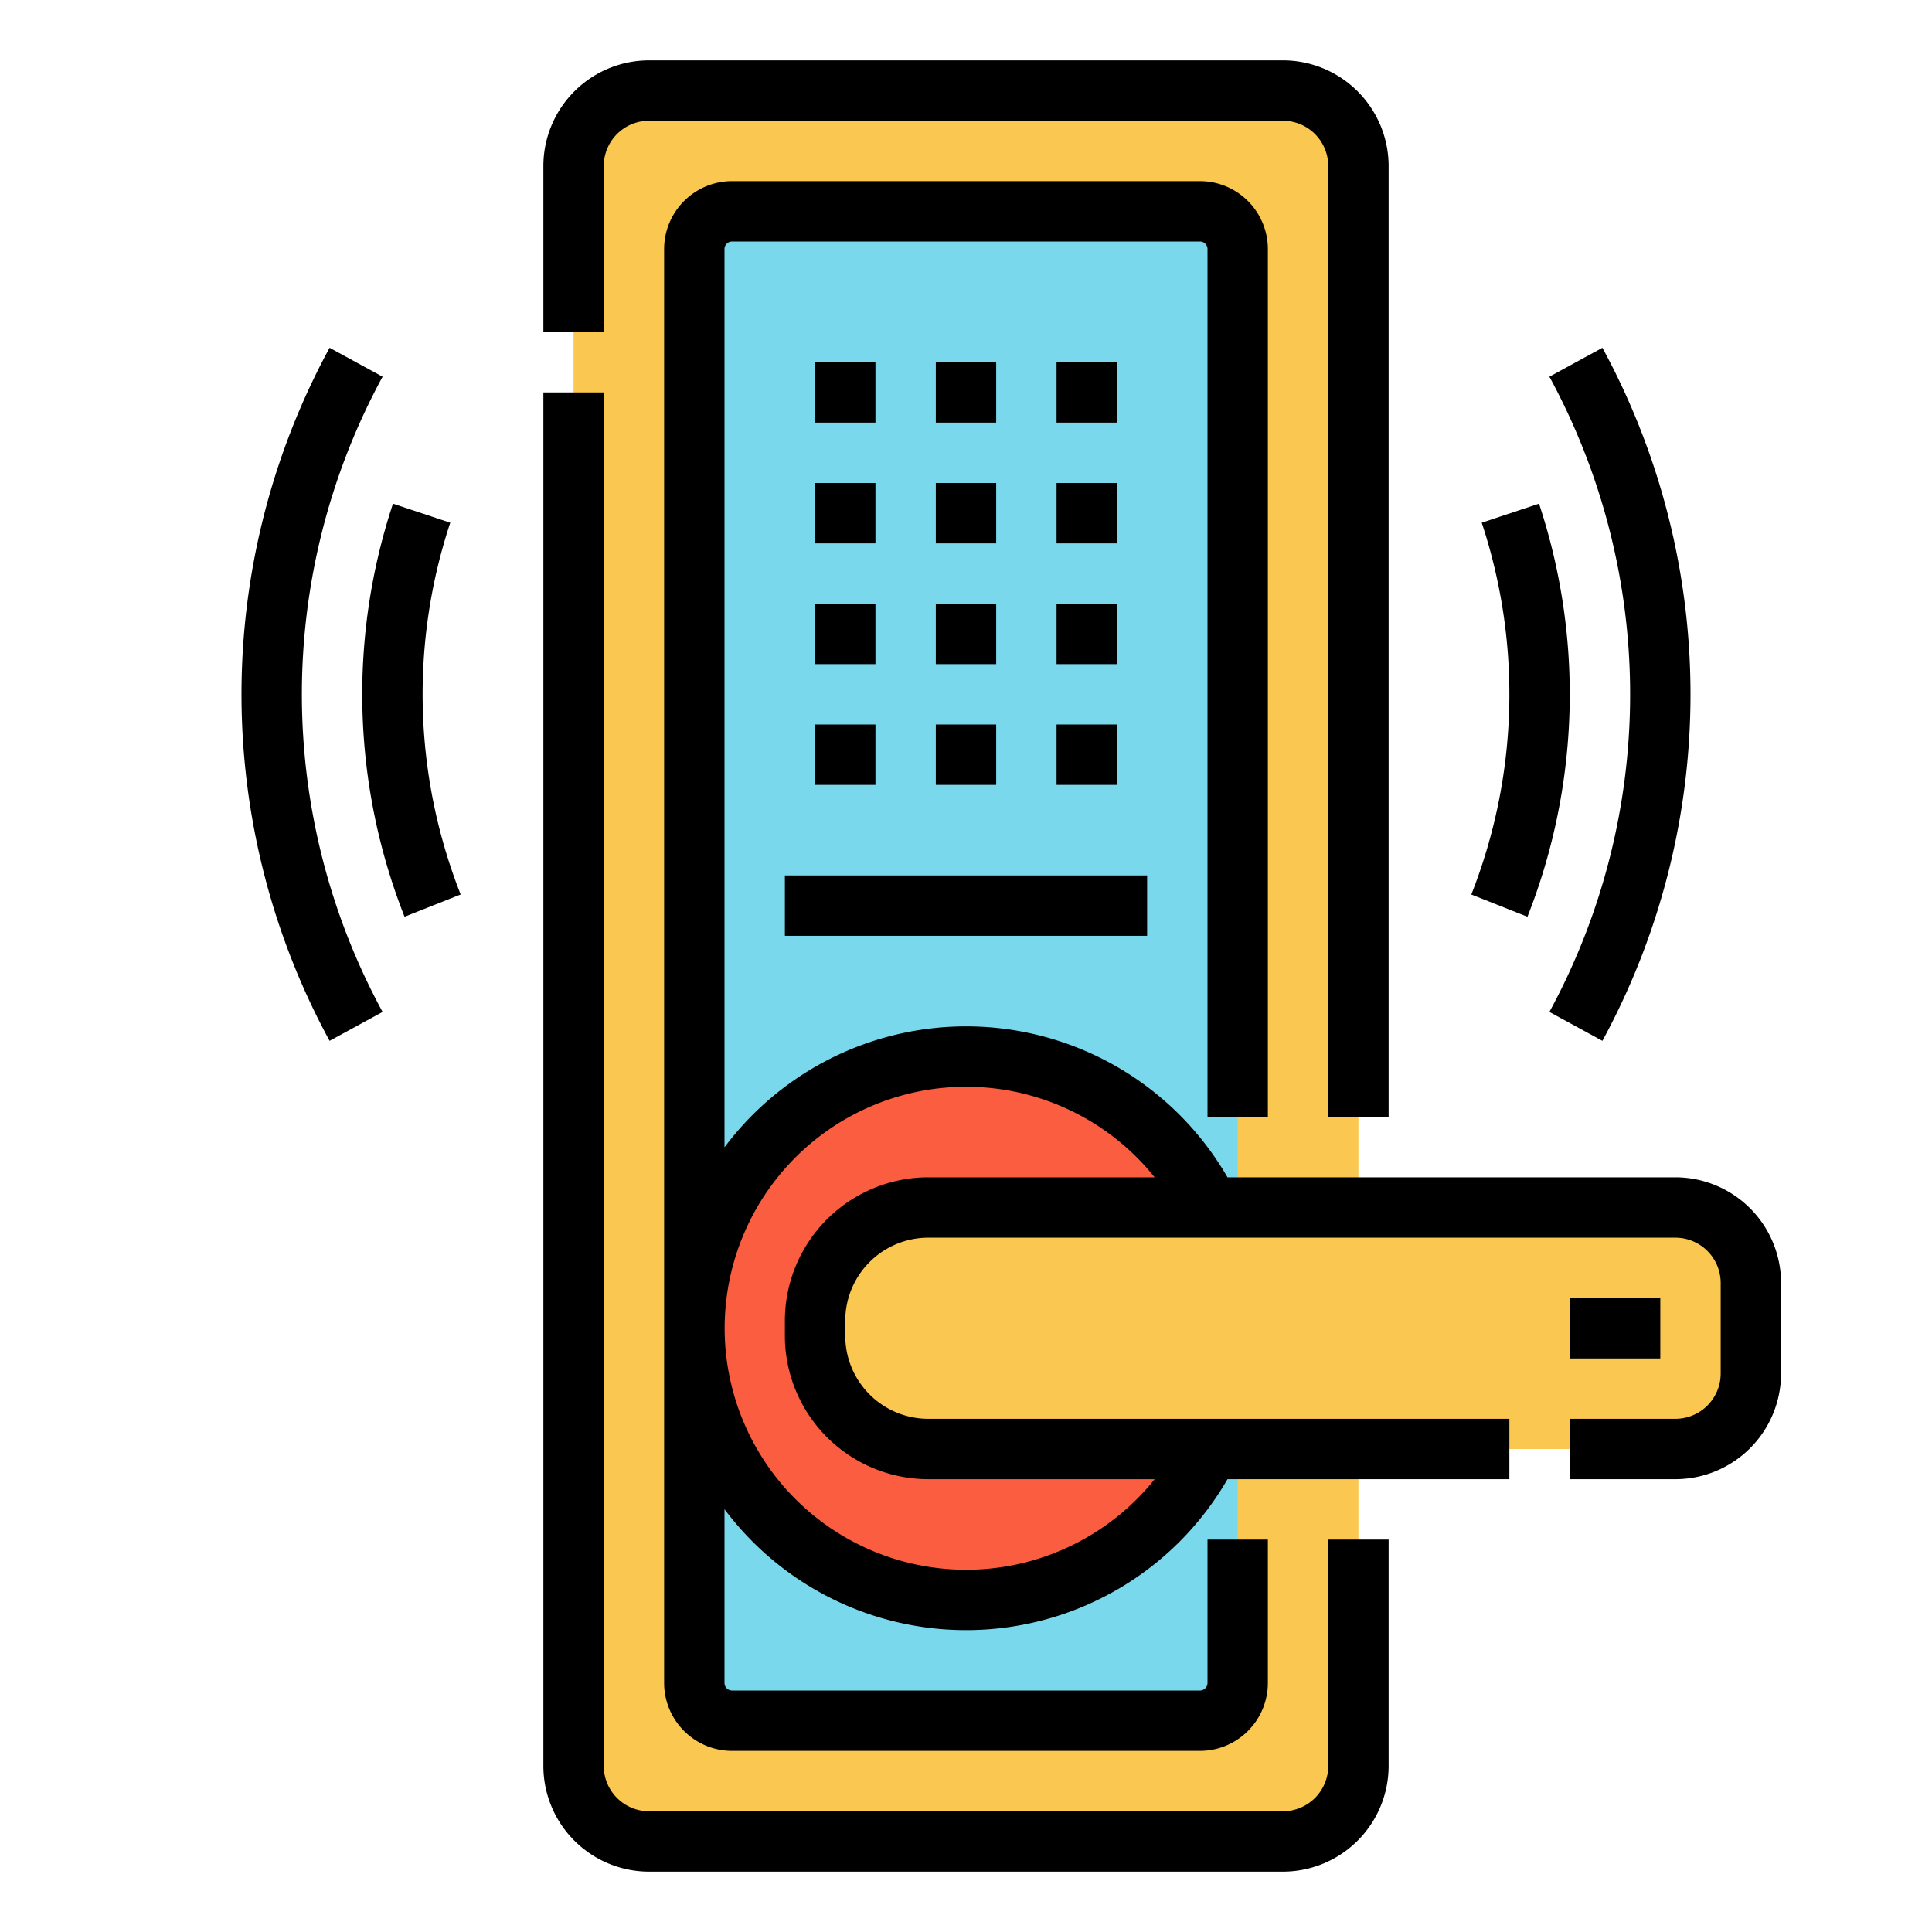 <svg id="Filled_cutting_cutting_Ex" height="512" viewBox="0 0 512 512" width="512" xmlns="http://www.w3.org/2000/svg" data-name="Filled cutting cutting Ex"><g><rect fill="#fac850" height="464" rx="20" width="208" x="152" y="24"/><rect fill="#79d8eb" height="400" rx="10" width="144" x="184" y="56"/><circle cx="256" cy="352" fill="#fa5d3f" r="72"/><path d="m246 320h198a20 20 0 0 1 20 20v24a20 20 0 0 1 -20 20h-198a30 30 0 0 1 -30-30v-4a30 30 0 0 1 30-30z" fill="#fac850"/><g><path d="m160 44a12.013 12.013 0 0 1 12-12h168a12.013 12.013 0 0 1 12 12v252h16v-252a28.032 28.032 0 0 0 -28-28h-168a28.032 28.032 0 0 0 -28 28v44h16z"/><path d="m352 468a12.013 12.013 0 0 1 -12 12h-168a12.013 12.013 0 0 1 -12-12v-364h-16v364a28.032 28.032 0 0 0 28 28h168a28.032 28.032 0 0 0 28-28v-60h-16z"/><path d="m444 312h-118.7a79.981 79.981 0 0 0 -133.3-7.949v-238.051a2 2 0 0 1 2-2h124a2 2 0 0 1 2 2v230h16v-230a18.021 18.021 0 0 0 -18-18h-124a18.021 18.021 0 0 0 -18 18v380a18.021 18.021 0 0 0 18 18h124a18.021 18.021 0 0 0 18-18v-38h-16v38a2 2 0 0 1 -2 2h-124a2 2 0 0 1 -2-2v-46.051a79.982 79.982 0 0 0 133.3-7.949h74.7v-16h-154a22.025 22.025 0 0 1 -22-22v-4a22.025 22.025 0 0 1 22-22h198a12.013 12.013 0 0 1 12 12v24a12.013 12.013 0 0 1 -12 12h-28v16h28a28.032 28.032 0 0 0 28-28v-24a28.032 28.032 0 0 0 -28-28zm-236 38v4a38.043 38.043 0 0 0 38 38h60a64 64 0 1 1 0-80h-60a38.043 38.043 0 0 0 -38 38z"/><path d="m416 344h24v16h-24z"/><path d="m248 96h16v16h-16z"/><path d="m280 96h16v16h-16z"/><path d="m216 96h16v16h-16z"/><path d="m248 128h16v16h-16z"/><path d="m280 128h16v16h-16z"/><path d="m216 128h16v16h-16z"/><path d="m248 160h16v16h-16z"/><path d="m280 160h16v16h-16z"/><path d="m216 160h16v16h-16z"/><path d="m248 192h16v16h-16z"/><path d="m280 192h16v16h-16z"/><path d="m216 192h16v16h-16z"/><path d="m208 232h96v16h-96z"/><path d="m101.391 99.832-14.045-7.664a192.285 192.285 0 0 0 0 183.664l14.045-7.664a176.285 176.285 0 0 1 0-168.336z"/><path d="m119.325 138.524-15.181-5.048a160.674 160.674 0 0 0 3.068 109.473l14.873-5.9a144.692 144.692 0 0 1 -2.76-98.527z"/><path d="m410.609 268.168 14.045 7.664a192.285 192.285 0 0 0 0-183.664l-14.045 7.664a176.285 176.285 0 0 1 0 168.336z"/><path d="m404.788 242.949a160.674 160.674 0 0 0 3.068-109.473l-15.181 5.048a144.692 144.692 0 0 1 -2.76 98.527z"/></g></g></svg>